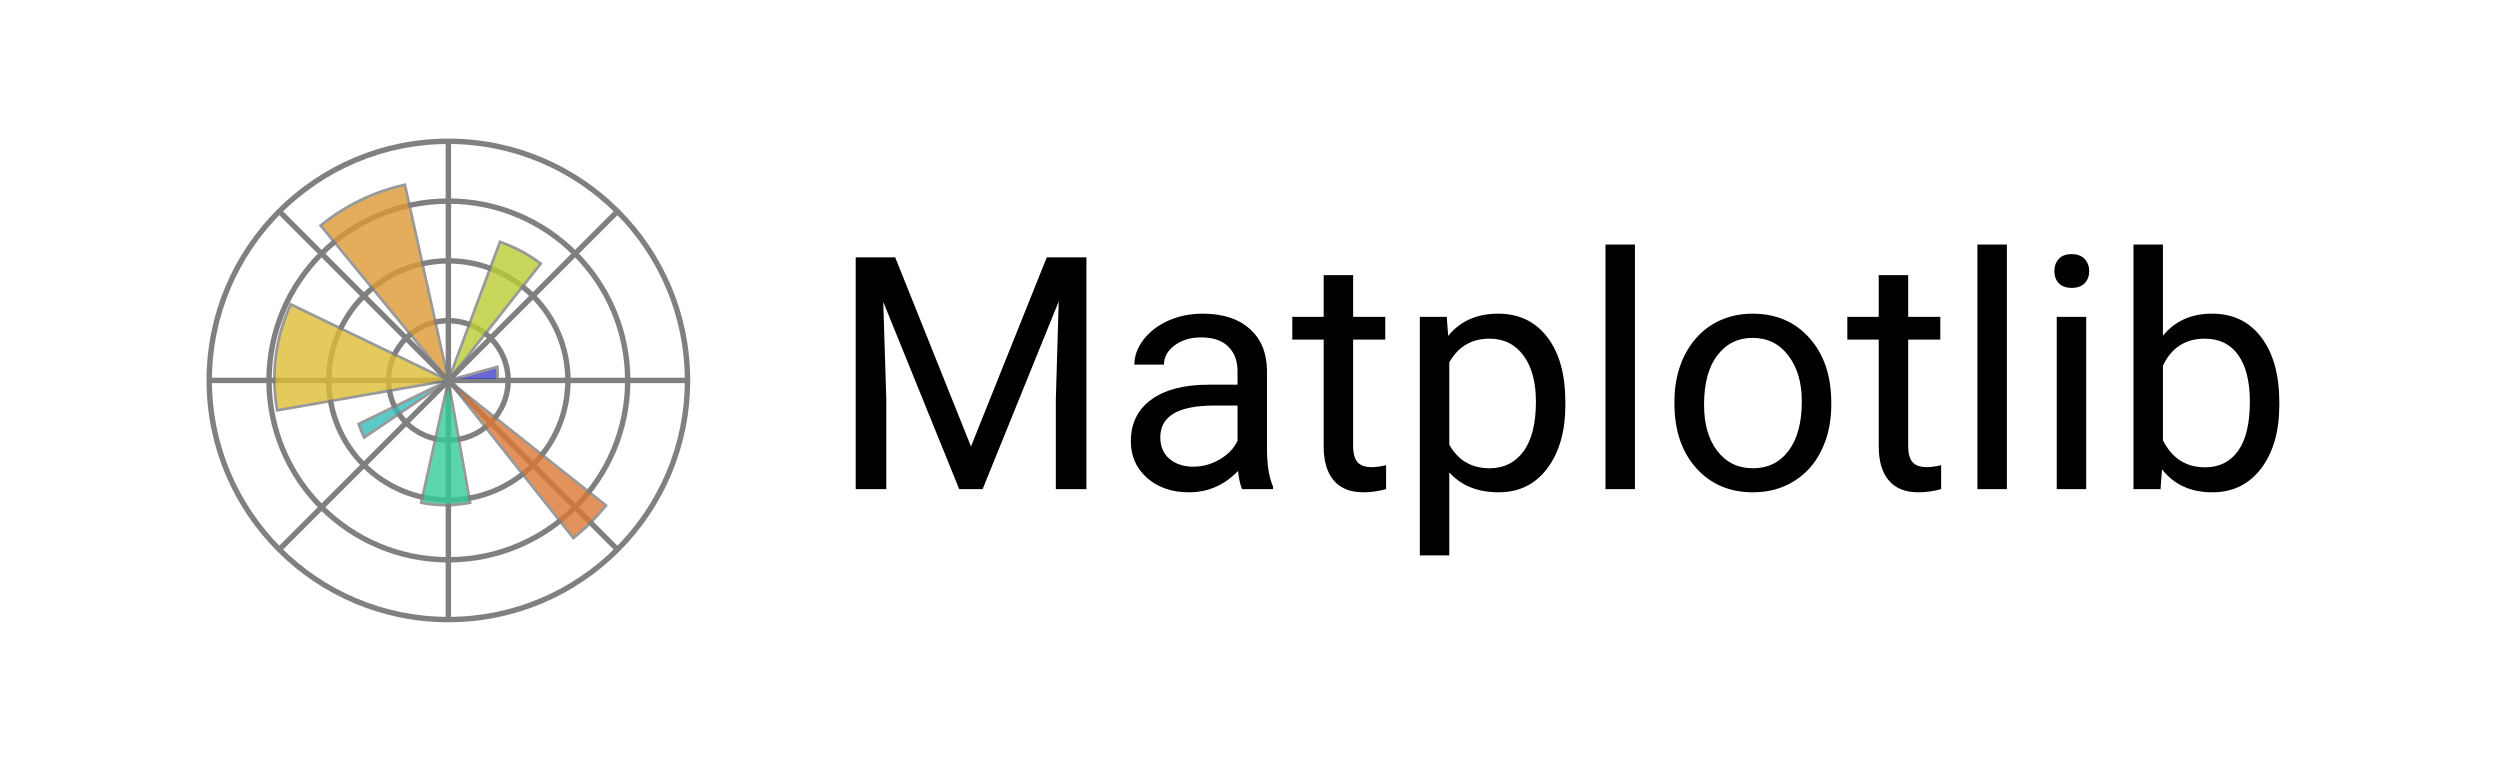 <svg width="92" height="28" viewBox="0 0 92 28" fill="none" xmlns="http://www.w3.org/2000/svg">
<g filter="url(#filter0_d)">
<path d="M2.5 5C2.5 2.239 4.739 0 7.5 0H84.5C87.261 0 89.5 2.239 89.5 5V19C89.5 21.761 87.261 24 84.5 24H7.5C4.739 24 2.5 21.761 2.5 19V5Z" fill="white"/>
<g clip-path="url(#clip0)">
<path d="M25.3 12C25.3 16.86 21.36 20.8 16.5 20.8C11.64 20.8 7.7 16.86 7.7 12C7.7 7.14 11.64 3.2 16.5 3.2C21.36 3.2 25.3 7.14 25.3 12Z" fill="white"/>
<path d="M16.5 3.1C11.586 3.1 7.6 7.086 7.6 12C7.6 16.914 11.586 20.9 16.5 20.9C21.414 20.9 25.4 16.914 25.4 12C25.4 7.086 21.414 3.1 16.5 3.1ZM16.5 3.3C21.306 3.3 25.2 7.194 25.2 12C25.2 16.806 21.306 20.7 16.5 20.7C11.694 20.7 7.8 16.806 7.8 12C7.8 7.194 11.694 3.3 16.5 3.3Z" fill="#808080"/>
<path d="M23.1 12C23.1 15.645 20.145 18.6 16.5 18.6C12.855 18.6 9.9 15.645 9.9 12C9.9 8.355 12.855 5.4 16.5 5.4C20.145 5.4 23.1 8.355 23.1 12Z" fill="white"/>
<path d="M16.5 5.3C12.801 5.3 9.8 8.301 9.8 12C9.8 15.699 12.801 18.7 16.5 18.7C20.199 18.7 23.2 15.699 23.2 12C23.2 8.301 20.199 5.3 16.5 5.3ZM16.5 5.5C20.091 5.5 23 8.409 23 12C23 15.591 20.091 18.5 16.5 18.5C12.909 18.5 10 15.591 10 12C10 8.409 12.909 5.5 16.5 5.5Z" fill="#808080"/>
<path d="M20.9 12C20.9 14.43 18.93 16.4 16.5 16.4C14.07 16.4 12.1 14.43 12.1 12C12.1 9.57 14.07 7.6 16.5 7.6C18.93 7.6 20.9 9.57 20.9 12Z" fill="white"/>
<path d="M16.5 7.5C14.016 7.5 12 9.516 12 12C12 14.484 14.016 16.5 16.5 16.5C18.984 16.5 21 14.484 21 12C21 9.516 18.984 7.5 16.5 7.5ZM16.5 7.7C18.876 7.7 20.8 9.624 20.8 12C20.8 14.376 18.876 16.3 16.5 16.3C14.124 16.3 12.2 14.376 12.2 12C12.2 9.624 14.124 7.7 16.5 7.7Z" fill="#808080"/>
<path d="M18.7 12C18.7 13.215 17.715 14.2 16.5 14.2C15.285 14.2 14.3 13.215 14.3 12C14.3 10.785 15.285 9.8 16.5 9.8C17.715 9.8 18.7 10.785 18.7 12Z" fill="white"/>
<path d="M16.5 9.7C15.231 9.7 14.2 10.731 14.2 12C14.2 13.269 15.231 14.3 16.5 14.3C17.769 14.3 18.8 13.269 18.8 12C18.8 10.731 17.769 9.7 16.5 9.7ZM16.5 9.9C17.661 9.9 18.6 10.839 18.6 12C18.6 13.161 17.661 14.1 16.5 14.1C15.339 14.1 14.4 13.161 14.4 12C14.4 10.839 15.339 9.9 16.5 9.9Z" fill="#808080"/>
<path d="M16.5 3.2V20.8V3.2ZM22.7 18.2L10.3 5.8L22.7 18.2ZM22.7 5.8L10.3 18.2L22.7 5.8ZM25.3 12H7.7Z" fill="white"/>
<path d="M16.4 3.2V11.759L10.371 5.729L10.229 5.871L16.259 11.9H7.7V12.1H16.259L10.229 18.129L10.371 18.271L16.4 12.241V20.8H16.6V12.241L22.629 18.271L22.771 18.129L16.741 12.1H25.3V11.9H16.741L22.771 5.871L22.629 5.729L16.6 11.759V3.2H16.4Z" fill="#808080"/>
<g opacity="0.8">
<path d="M16.499 12H18.299C18.323 11.834 18.323 11.666 18.299 11.5L16.499 12Z" fill="#4444CC"/>
<path d="M18.342 11.437L16.486 11.952L16.5 12.05H18.344L18.35 12.007C18.373 11.837 18.373 11.663 18.35 11.493L18.342 11.437ZM18.25 11.566C18.264 11.694 18.265 11.822 18.25 11.95H16.867L18.25 11.566Z" fill="#808080"/>
<path d="M16.5 12L19.9 7.7C19.445 7.357 18.938 7.087 18.4 6.9L16.5 12Z" fill="#BBCC33"/>
<path d="M18.37 6.837L16.453 11.983L16.539 12.031L19.971 7.691L19.93 7.66C19.47 7.314 18.96 7.042 18.416 6.853L18.37 6.837ZM18.428 6.967C18.928 7.146 19.399 7.397 19.826 7.712L16.658 11.72L18.428 6.967Z" fill="#808080"/>
<path d="M16.5 12L14.9 4.8C13.763 5.049 12.701 5.563 11.8 6.3L16.5 12Z" fill="#DD9933"/>
<path d="M14.938 4.74L14.889 4.751C13.745 5.002 12.675 5.52 11.768 6.261L11.729 6.293L16.461 12.032L16.549 11.989L14.938 4.74ZM14.863 4.862L16.406 11.807L11.873 6.309C12.746 5.605 13.768 5.11 14.863 4.862Z" fill="#808080"/>
<path d="M16.5 12L10.7 9.2C10.135 10.417 9.96 11.78 10.2 13.1L16.5 12Z" fill="#DDBB33"/>
<path d="M10.676 9.133L10.655 9.179C10.085 10.405 9.909 11.778 10.151 13.109L10.16 13.158L16.662 12.023L16.522 11.955L10.676 9.133ZM10.727 9.269L16.338 11.977L10.244 13.042C10.022 11.764 10.191 10.45 10.727 9.269Z" fill="#808080"/>
<path d="M16.5 12L13.2 13.6C13.254 13.771 13.321 13.938 13.4 14.1L16.5 12Z" fill="#33BBBB"/>
<path d="M16.478 11.955L13.139 13.574L13.152 13.615C13.207 13.789 13.275 13.958 13.355 14.122L13.38 14.174L16.528 12.041L16.478 11.955ZM15.898 12.348L13.423 14.024C13.363 13.894 13.309 13.761 13.264 13.625L15.898 12.348Z" fill="#808080"/>
<path d="M16.5 11.999L15.5 16.499C16.094 16.618 16.706 16.618 17.3 16.499L16.5 11.999Z" fill="#33CC99"/>
<path d="M16.451 11.989L15.44 16.539L15.49 16.549C16.091 16.669 16.709 16.669 17.31 16.549L17.358 16.54L16.549 11.991L16.451 11.989ZM16.494 12.255L17.241 16.456C16.686 16.561 16.116 16.56 15.561 16.456L16.494 12.255Z" fill="#808080"/>
<path d="M16.5 12L21.1 17.8C21.545 17.447 21.947 17.045 22.3 16.6L16.5 12Z" fill="#DD7733"/>
<path d="M16.531 11.961L16.461 12.031L21.092 17.87L21.131 17.839C21.579 17.484 21.984 17.079 22.339 16.631L22.37 16.592L16.531 11.961ZM16.809 12.309L22.227 16.606C21.895 17.019 21.519 17.395 21.106 17.727L16.809 12.309Z" fill="#808080"/>
</g>
</g>
<path d="M32.943 7.469L35.732 14.43L38.522 7.469H39.98V16H38.855V12.678L38.961 9.092L36.16 16H35.299L32.504 9.109L32.615 12.678V16H31.49V7.469H32.943ZM45.711 16C45.648 15.875 45.598 15.652 45.559 15.332C45.055 15.855 44.453 16.117 43.754 16.117C43.129 16.117 42.615 15.941 42.213 15.59C41.815 15.234 41.615 14.785 41.615 14.242C41.615 13.582 41.865 13.07 42.365 12.707C42.869 12.34 43.576 12.156 44.486 12.156H45.541V11.658C45.541 11.279 45.428 10.979 45.201 10.756C44.975 10.529 44.641 10.416 44.199 10.416C43.812 10.416 43.488 10.514 43.227 10.709C42.965 10.904 42.834 11.141 42.834 11.418H41.744C41.744 11.102 41.855 10.797 42.078 10.504C42.305 10.207 42.609 9.973 42.992 9.801C43.379 9.629 43.803 9.543 44.264 9.543C44.994 9.543 45.566 9.727 45.98 10.094C46.395 10.457 46.609 10.959 46.625 11.6V14.518C46.625 15.1 46.699 15.562 46.848 15.906V16H45.711ZM43.912 15.174C44.252 15.174 44.574 15.086 44.879 14.91C45.184 14.734 45.404 14.506 45.541 14.225V12.924H44.691C43.363 12.924 42.699 13.312 42.699 14.09C42.699 14.43 42.812 14.695 43.039 14.887C43.266 15.078 43.557 15.174 43.912 15.174ZM49.795 8.125V9.66H50.978V10.498H49.795V14.43C49.795 14.684 49.848 14.875 49.953 15.004C50.059 15.129 50.238 15.191 50.492 15.191C50.617 15.191 50.789 15.168 51.008 15.121V16C50.723 16.078 50.445 16.117 50.176 16.117C49.691 16.117 49.326 15.971 49.08 15.678C48.834 15.385 48.711 14.969 48.711 14.43V10.498H47.557V9.66H48.711V8.125H49.795ZM57.605 12.9C57.605 13.865 57.385 14.643 56.943 15.232C56.502 15.822 55.904 16.117 55.15 16.117C54.381 16.117 53.775 15.873 53.334 15.385V18.438H52.25V9.66H53.24L53.293 10.363C53.734 9.816 54.348 9.543 55.133 9.543C55.895 9.543 56.496 9.83 56.938 10.404C57.383 10.979 57.605 11.777 57.605 12.801V12.9ZM56.522 12.777C56.522 12.062 56.369 11.498 56.065 11.084C55.76 10.67 55.342 10.463 54.81 10.463C54.154 10.463 53.662 10.754 53.334 11.336V14.365C53.658 14.943 54.154 15.232 54.822 15.232C55.342 15.232 55.754 15.027 56.059 14.617C56.367 14.203 56.522 13.59 56.522 12.777ZM60.166 16H59.082V7H60.166V16ZM61.619 12.771C61.619 12.15 61.74 11.592 61.982 11.096C62.228 10.6 62.568 10.217 63.002 9.947C63.44 9.678 63.938 9.543 64.496 9.543C65.359 9.543 66.057 9.842 66.588 10.44C67.123 11.037 67.391 11.832 67.391 12.824V12.9C67.391 13.518 67.272 14.072 67.033 14.565C66.799 15.053 66.461 15.434 66.019 15.707C65.582 15.98 65.078 16.117 64.508 16.117C63.648 16.117 62.951 15.818 62.416 15.221C61.885 14.623 61.619 13.832 61.619 12.848V12.771ZM62.709 12.9C62.709 13.604 62.871 14.168 63.195 14.594C63.523 15.02 63.961 15.232 64.508 15.232C65.059 15.232 65.496 15.018 65.82 14.588C66.144 14.154 66.307 13.549 66.307 12.771C66.307 12.076 66.141 11.514 65.809 11.084C65.481 10.65 65.043 10.434 64.496 10.434C63.961 10.434 63.529 10.646 63.201 11.072C62.873 11.498 62.709 12.107 62.709 12.9ZM70.221 8.125V9.66H71.404V10.498H70.221V14.43C70.221 14.684 70.273 14.875 70.379 15.004C70.484 15.129 70.664 15.191 70.918 15.191C71.043 15.191 71.215 15.168 71.434 15.121V16C71.148 16.078 70.871 16.117 70.602 16.117C70.117 16.117 69.752 15.971 69.506 15.678C69.26 15.385 69.137 14.969 69.137 14.43V10.498H67.982V9.66H69.137V8.125H70.221ZM73.853 16H72.769V7H73.853V16ZM76.772 16H75.688V9.66H76.772V16ZM75.6 7.979C75.6 7.803 75.652 7.654 75.758 7.533C75.867 7.412 76.027 7.352 76.238 7.352C76.449 7.352 76.609 7.412 76.719 7.533C76.828 7.654 76.883 7.803 76.883 7.979C76.883 8.154 76.828 8.301 76.719 8.418C76.609 8.535 76.449 8.594 76.238 8.594C76.027 8.594 75.867 8.535 75.758 8.418C75.652 8.301 75.6 8.154 75.6 7.979ZM83.879 12.9C83.879 13.869 83.656 14.648 83.211 15.238C82.766 15.824 82.168 16.117 81.418 16.117C80.617 16.117 79.998 15.834 79.561 15.268L79.508 16H78.512V7H79.596V10.357C80.033 9.814 80.637 9.543 81.406 9.543C82.176 9.543 82.779 9.834 83.217 10.416C83.658 10.998 83.879 11.795 83.879 12.807V12.9ZM82.795 12.777C82.795 12.039 82.652 11.469 82.367 11.066C82.082 10.664 81.672 10.463 81.137 10.463C80.422 10.463 79.908 10.795 79.596 11.459V14.201C79.928 14.865 80.445 15.197 81.148 15.197C81.668 15.197 82.072 14.996 82.361 14.594C82.65 14.191 82.795 13.586 82.795 12.777Z" fill="black"/>
</g>
<defs>
<filter id="filter0_d" x="0.5" y="0" width="91" height="28" filterUnits="userSpaceOnUse" color-interpolation-filters="sRGB">
<feFlood flood-opacity="0" result="BackgroundImageFix"/>
<feColorMatrix in="SourceAlpha" type="matrix" values="0 0 0 0 0 0 0 0 0 0 0 0 0 0 0 0 0 0 127 0" result="hardAlpha"/>
<feOffset dy="2"/>
<feGaussianBlur stdDeviation="1"/>
<feComposite in2="hardAlpha" operator="out"/>
<feColorMatrix type="matrix" values="0 0 0 0 0 0 0 0 0 0 0 0 0 0 0 0 0 0 0.25 0"/>
<feBlend mode="normal" in2="BackgroundImageFix" result="effect1_dropShadow"/>
<feBlend mode="normal" in="SourceGraphic" in2="effect1_dropShadow" result="shape"/>
</filter>
<clipPath id="clip0">
<rect width="18" height="18" fill="white" transform="translate(7.5 3)"/>
</clipPath>
</defs>
</svg>
